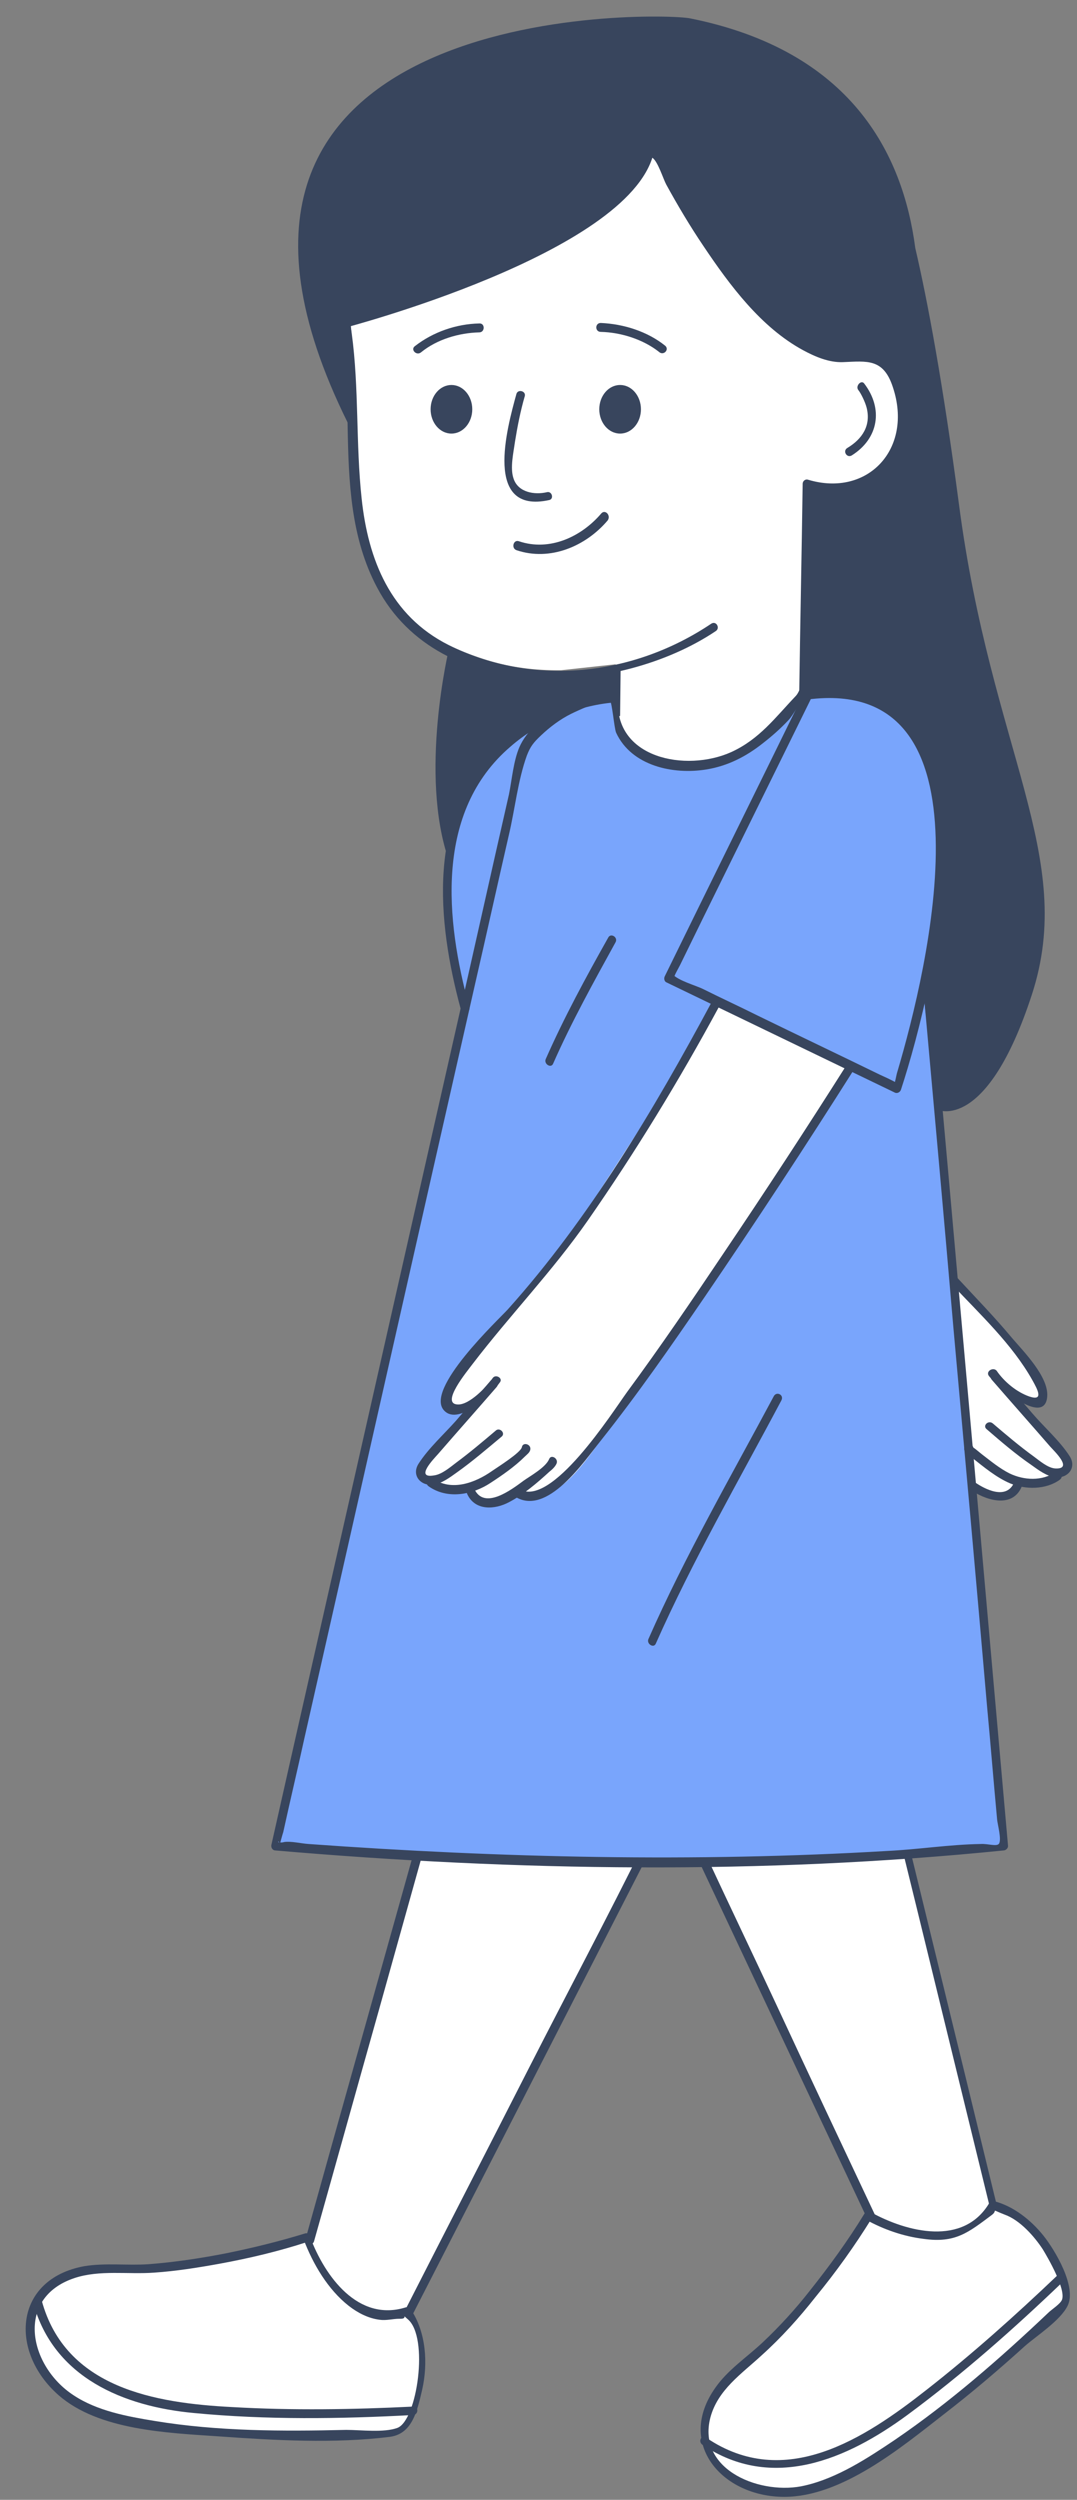 <?xml version="1.0" encoding="UTF-8"?><svg xmlns="http://www.w3.org/2000/svg" xmlns:xlink="http://www.w3.org/1999/xlink" contentScriptType="text/ecmascript" fill="#000000" width="217.1" zoomAndPan="magnify" contentStyleType="text/css" viewBox="-5.6 -3.3 217.1 503.9" height="503.9" preserveAspectRatio="xMidYMid meet" version="1"><rect x="-5.6" y="-3.3" width="217.1" height="503.9" fill="#808080" stroke="none"/><g id="Layer_6"><g id="change1_3"><path fill="#ffffff" d="M64.7,58.8l-2.1,4l2.8,23.9c0,0,0.8,30.9,12.3,36.7c11.5,5.8,18.7,8.5,29.8,8.4l11-1.2c0,0-1.2,10,0.2,12.4 c1.4,2.4-40.4,137.5-40.4,137.5l2.9,80.9l-24.5,87.4c0,0,3.7,10.9,7.5,12.4s11,2.9,12.6,1.6c1.6-1.3,46.6-90.8,46.6-90.8l12.8,0.1 l34.5,74.3c0,0,20.2,3.5,20.6,2.8s3.1-7.7,3.1-7.7l-17.4-70.8l19.7-1.7l-6.5-72.3c0,0,3,2.9,6.5,1.4s3.6-2.1,3.6-2.1 s5.1-0.2,6.4-1.4c1.2-1.2,3.3-1.7,2.7-3.2c-0.6-1.4-11.4-13.2-11.4-13.2s4.6,2.3,6,0.8c1.4-1.5-7.8-13.8-7.8-13.8l-9.6-10 l-3.3-36.7l5.3-63.8L168,104.6l11.8-15.9L171,39.4l-45.1-20.5L91.4,29.7L64.7,58.8z"/></g><g><g id="change1_4"><path fill="#ffffff" d="M56.5,447.9c0,0,2.9,7.8,8.2,12.4c3.2,2.8,7.3,4.3,12.2,2.4c0,0,7.3,10.2-1.5,24.3c0,0-56.4,4-68.7-8.6 s-5-25.1,11.3-24.3C34.2,455,56.5,447.9,56.5,447.9z"/></g></g><g><g id="change1_2"><path fill="#ffffff" d="M169.4,443.4c0,0,18.6,10.4,25.1-2.1c0,0,12.3,3,14.8,19.4c0,0-40.1,39.9-57.6,38.4s-20.1-15.7-7.3-25.8 C157.1,463.3,169.4,443.4,169.4,443.4z"/></g></g></g><g id="Layer_3"><g><g><g><g id="change2_21"><path fill="#38455d" d="M77.6,463.2c16.3-31.8,32.5-63.5,48.8-95.3c0.3-0.5,0-1.1-0.5-1.3c-14.1-4.6-28.2-9.3-42.3-13.9 c-0.4-0.1-1,0.2-1.1,0.6c-8.8,31.6-17.7,63.1-26.5,94.7c-0.3,1.1,1.4,1.5,1.7,0.5c4.4-15.6,8.7-31.1,13.1-46.7 c3-10.7,6-21.5,9-32.2c1-3.7,2-7.3,3.1-11c0.3-1.2,0.5-3.8,1.3-4.8c-1.1,1.3-0.8,0.2,0.8,1.1c1.5,0.9,3.7,1.2,5.3,1.7 c5.3,1.8,10.7,3.5,16,5.3c4.9,1.6,9.9,3.3,14.8,4.9c1.3,0.4,2.6,0.8,3.8,1.3c0.8,0.3,0.2-1.7-0.3-0.6 c-7.6,15.4-15.7,30.6-23.5,45.9c-8.3,16.3-16.7,32.6-25,48.9C75.6,463.3,77.1,464.2,77.6,463.2L77.6,463.2z"/></g></g></g><g><g><g><g id="change2_19"><path fill="#38455d" d="M55.6,448.1c1.9,5,4.9,10.1,9.1,13.4c1.8,1.4,3.9,2.5,6.2,2.8c1.4,0.2,2.7-0.2,4-0.2 c2,0.1,0.2-1.2,1.7,0.1c4.3,3.6,1.9,20.4-2.1,21.9c-2.7,1-7.4,0.4-10.3,0.4c-12.8,0.3-25.9,0.3-38.6-1.8 c-5.5-0.9-11.6-2-16.4-5.2c-9-5.9-11.8-19.6,0.2-23.6c5.1-1.7,10.8-0.7,16.1-1.1c4.4-0.3,8.8-1,13.2-1.8 c6-1.1,11.9-2.5,17.7-4.4c1.1-0.3,0.6-2-0.5-1.7c-5.2,1.6-10.5,2.9-15.9,4c-5.1,1-10.4,1.8-15.6,2.2c-4.3,0.3-8.7-0.3-13,0.4 c-14.2,2.6-15.2,17.2-5.2,26c8.1,7.1,22,7.6,32.2,8.3c11.2,0.8,23.4,1.5,34.6,0.1c4.5-0.6,5.5-5.2,6.5-9.5 c1.2-5.3,0.8-11.6-2.3-16.2c-0.2-0.3-0.6-0.5-1-0.4c-9.6,3-16.3-6.2-19.3-14.2C56.9,446.6,55.2,447.1,55.6,448.1z"/></g></g></g></g><g><g><g id="change2_1"><path fill="#38455d" d="M1.1,460.9c4.1,15.1,18.3,20.9,32.4,22.2c14.6,1.4,29.5,1.2,44.2,0.4c1.1-0.1,1.1-1.8,0-1.7 c-12.1,0.6-24.4,0.8-36.5,0.1c-15.5-0.8-33.6-3.8-38.4-21.5C2.4,459.3,0.8,459.8,1.1,460.9L1.1,460.9z"/></g></g></g></g><g><g><g><g id="change2_29"><path fill="#38455d" d="M195.3,441.1c-8-33-16.1-65.9-24.1-98.9c-0.1-0.5-0.6-0.7-1.1-0.6c-14.1,4-28.2,8-42.3,12 c-0.6,0.2-0.8,0.8-0.5,1.3c14,29.7,27.9,59.3,41.9,89c0.5,1,2,0.1,1.5-0.9c-6.6-14-13.2-28-19.7-42 c-4.7-10.1-9.5-20.1-14.2-30.2c-2.5-5.4-5.9-10.8-7.7-16.5c-0.2-0.7-1.2,1,0,0.7c1.4-0.3,2.7-0.8,4.1-1.2 c4.8-1.4,9.6-2.7,14.4-4.1c5.3-1.5,10.7-3,16-4.5c1.6-0.4,3.5-0.7,5-1.4c1.7-0.8,2.1,0.2,1.1-1.2c0.7,0.9,0.8,3.3,1.1,4.4 c0.9,3.5,1.7,7,2.6,10.6c2.5,10.4,5.1,20.8,7.6,31.1c4.3,17.6,8.6,35.2,12.9,52.8C193.9,442.6,195.6,442.1,195.3,441.1 L195.3,441.1z"/></g></g></g><g><g><g><g id="change2_16"><path fill="#38455d" d="M168.9,444.1c3.6,2,7.6,3.4,11.7,3.9c6.4,0.9,9-1.3,13.7-4.8c1.4-1-0.5-1.3,2.6-0.1c3.1,1.1,6,4.4,7.7,7 c1.1,1.8,4.6,7.9,3.9,10.1c-0.3,0.9-2.1,2-2.8,2.7c-9.7,9.2-19.9,18.1-30.9,25.6c-5.5,3.7-11.6,7.7-18.1,9.2 c-8.6,2.1-21.9-2.9-19.1-13.7c1.5-5.6,6.3-8.8,10.3-12.5c4-3.6,7.6-7.6,10.9-11.8c4.1-5,7.9-10.3,11.3-15.8 c0.6-1-0.9-1.8-1.5-0.9c-3.3,5.4-7.1,10.6-11,15.5c-2.9,3.7-6.1,7.2-9.5,10.4c-3.2,3-7,5.5-9.5,9.1c-8,11.3,1.4,22,13.9,22 c11.6,0,23.5-9.9,32.1-16.6c5.7-4.4,11.1-9,16.4-13.8c2.4-2.1,7.1-5.1,8.6-8.1c1.9-3.8-2.5-11.2-4.9-14.2 c-2.5-3.1-6-5.9-9.9-6.9c-0.4-0.1-0.8,0.1-1,0.4c-5.2,8.7-16.5,5.9-23.9,1.8C168.8,442.1,167.9,443.6,168.9,444.1z"/></g></g></g></g><g><g><g id="change2_11"><path fill="#38455d" d="M136,489.5c14.1,9.5,29.2,2.9,41.3-6c11.1-8.2,21.5-17.4,31.4-26.9c0.8-0.8-0.4-2-1.2-1.2 c-8.4,8-17.1,15.8-26.3,23c-12.6,9.9-28.6,20.4-44.4,9.7C135.9,487.3,135,488.8,136,489.5L136,489.5z"/></g></g></g><g><g><g id="change2_9"><path fill="#38455d" d="M147.1,369.6c3.9,2.1,9.1,3.6,13.2,1.3c0.9-0.5,0.1-1.9-0.8-1.4c-3.5,1.9-8.2,0.5-11.5-1.3 C147,367.6,146.2,369.1,147.1,369.6L147.1,369.6z"/></g></g></g></g></g><g id="Layer_2"><g><g id="change3_3"><path fill="#79a5fc" d="M177.1,147.8l19.7,221c-67,7-146.8,0-146.8,0l50.1-221.5c0,0,7.1-9.6,18.1-10c0,0-0.9,8.4,6.2,11.9 c7.1,3.5,15.6,2.1,21.2-1.9c5.6-4,9.7-8.5,10.5-10.8S174.8,137.6,177.1,147.8z"/></g></g><g><g id="change3_4"><path fill="#79a5fc" d="M157.2,137l-28,57l46,22.2C175.2,216.2,203.5,130.2,157.2,137z"/></g></g><g><g id="change3_1"><path fill="#79a5fc" d="M102.3,142.9c0,0-17.7,11.3-17.8,29.7c-0.1,18.3,3.4,29.1,4.1,25.8c0.7-3.3,10.2-47.8,10.2-47.8 S102.7,144.1,102.3,142.9z"/></g></g><g><g id="change3_2"><path fill="#79a5fc" d="M157.2,137l-28,57l46,22.2C175.2,216.2,203.5,130.2,157.2,137z"/></g></g></g><g id="Layer_4"><g><g id="change1_1"><path fill="#ffffff" d="M165.8,211.7l-45.2,67.1c0,0-9.5,16.8-14.8,18.3c-5.3,1.5-5.3,0.1-8.7,1.3c-3.4,1.3-5.5,2-7.2,0 c-1.6-2-2.6-1.1-4.4-1.4c-1.8-0.3-4.6-1.1-5.6-2.3c-1-1.2-0.1-3.1,2.4-6c2.5-2.8,7.7-8.8,7.7-8.8s-6,2.2-5.8-1.1 c0.2-3.3,24.5-31.9,24.5-31.9l21.8-33.7l8.2-14.9l26,13L165.8,211.7z"/></g></g></g><g id="Layer_1"><g><g><g id="change2_7"><path fill="#38455d" d="M157.2,136.7c0.2-10.2,0.3-20.5,0.5-30.7c0.1-3.4-0.9-8.6,0.2-11.8c-0.2,0.8-1.6,0.7-0.3,1 c0.7,0.2,1.4,0.3,2.1,0.4c1.9,0.3,3.9,0.4,5.8,0.1c10.8-1.5,15.4-16.8,8.9-25.2c-2.3-2.9-5.3-3.4-8.8-3 c-5.9,0.5-10.7-2.7-15.1-6.7c-9.9-9-17.4-21.4-23.1-33.3c-0.1-0.3-0.5-0.4-0.8-0.4c-21.8,0.6-50.4,4.9-66.6,21.5 c-0.3,0.3-0.3,0.7-0.1,1.1c8.8,20.7-0.1,45.4,10.5,65.4c12.7,24.1,48.8,21.9,68.3,8.8c0.9-0.6,0.1-2.1-0.9-1.5 c-15.6,10.5-35.8,12.9-53,4.3c-11.7-5.9-16.2-17.2-17.5-29.5c-1.2-11.1-0.5-22.2-2-33.3c-0.6-4.5-3-9.2-3.3-13.5 c-0.1-0.8-0.7-0.2-0.5-0.8c0.1-0.4,1.4-1.2,1.7-1.5c5.2-5.3,13.6-8.8,20.3-11.4c5.4-2.1,11-3.7,16.7-4.9c4-0.9,8.1-1.5,12.2-2 c1.9-0.2,3.8-0.4,5.7-0.5c1.3-0.1,7-1.3,7.8-0.8c1.1,0.7,2.2,4.3,2.8,5.4c2.3,4.2,4.8,8.4,7.5,12.4c5.3,7.9,11.6,16.4,20.1,21 c2.4,1.3,5.2,2.5,8,2.4c4.9-0.2,8.2-0.8,10.1,5.1c4.1,12.4-5.1,22.2-17.1,18.6c-0.6-0.2-1.1,0.3-1.1,0.8 c-0.2,14.2-0.5,28.4-0.7,42.6C155.4,137.8,157.2,137.8,157.2,136.7L157.2,136.7z"/></g></g></g><g><g><g id="change2_31"><path fill="#38455d" d="M119.5,131.9c0-0.8-1.7-0.8-1.7,0l0,0c0,2.2,0,4.4,0,6.7c0,0.8,1.6,3.1,1.6,2.3"/></g></g></g><g><g><g id="change2_23"><path fill="#38455d" d="M167.4,75.3c0.5,0.6,1.4,2.4,1.7,3.6c0.9,3.6-0.9,6.3-3.9,8.1c-1,0.6-0.1,2.1,0.9,1.5 c5.4-3.4,6.4-9.4,2.5-14.5C168,73.2,166.8,74.5,167.4,75.3L167.4,75.3z"/></g></g></g><g><g id="change2_6"><path fill="#38455d" d="M63.8,62.8c0,0,57.1-14.9,62.3-35s-54.9-1.4-54.9-1.4L57.3,45.9L63.8,62.8z"/></g></g><g><g><g><g id="change2_8"><path fill="#38455d" d="M156.4,136.5c-9.3,19-18.7,38-28,57c-0.2,0.4-0.1,1,0.3,1.2c15.3,7.4,30.7,14.8,46,22.2 c0.5,0.3,1.1,0,1.3-0.5c7.1-21.7,22.4-85.7-18.8-80.4c-1.1,0.1-1.1,1.9,0,1.7c38.6-5,24.2,54.4,18.1,75c-0.3,0.9-0.4,2.3-0.9,3 c0.6-0.9,1.7-0.1,0.6-0.8c-1.1-0.6-2.2-1.1-3.3-1.6c-8.2-4-16.4-7.9-24.6-11.9c-3.6-1.8-7.3-3.5-10.9-5.3 c-1.6-0.8-5.1-1.7-6.3-3.1c-0.1-0.2,0,1.8,0.4,0.6c0.3-0.8,0.8-1.6,1.2-2.4c1.5-3.1,3-6.1,4.5-9.2c7.4-15,14.7-29.9,22.1-44.9 C158.4,136.4,156.9,135.5,156.4,136.5z"/></g></g></g></g><g><g><g><g id="change2_25"><path fill="#38455d" d="M93.7,274.5c-1.1,1.6-4.7,5.5-7.1,5.3c-3.4-0.2,1.9-6.6,3.1-8.2c7.5-9.8,16.1-18.7,23.2-28.9 c9.6-13.8,18.4-28.2,26.4-43c0.5-1-1-1.9-1.5-0.9c-11.6,21.6-24.6,43.5-41,61.8c-1.8,2-17.1,16.3-12.8,20.5 c3,3,9.7-3.6,11.2-5.8C95.8,274.5,94.3,273.6,93.7,274.5L93.7,274.5z"/></g></g></g><g><g><g id="change2_14"><path fill="#38455d" d="M80.8,296.3c3.8,2.7,8.9,1.7,12.5-0.7c2.3-1.5,4.9-3.3,6.9-5.3c0.4-0.4,1-0.8,1.1-1.4 c0.2-1.1-1.5-1.6-1.7-0.5c-0.2,1.1-5,4.1-6,4.8c-3.4,2.4-8.2,4.2-12,1.5C80.7,294.2,79.9,295.7,80.8,296.3L80.8,296.3z"/></g></g></g><g><g><g id="change2_22"><path fill="#38455d" d="M88.6,297.9c1.6,3.4,5.6,3.1,8.4,1.6c2.9-1.5,5.7-3.9,8.1-6.1c0.5-0.4,1.2-1,1.5-1.7 c0.4-1-1.1-1.9-1.5-0.9c-0.7,1.7-3.8,3.4-5.2,4.4c-2.3,1.7-7.9,6-9.9,1.6C89.6,296,88.1,296.9,88.6,297.9L88.6,297.9z"/></g></g></g><g><g><g id="change2_26"><path fill="#38455d" d="M93.3,275c-2.3,2.7-4.7,5.4-7,8.1c-2.4,2.7-5.5,5.5-7.5,8.6c-1.5,2.3,0.3,4.5,2.8,4.3 c1.8-0.2,3.5-1.5,4.9-2.5c3.1-2.2,6-4.7,9-7.2c0.9-0.7-0.4-2-1.2-1.2c-2.6,2.2-5.2,4.4-7.9,6.4c-1.2,0.9-2.9,2.4-4.5,2.6 c-4,0.7,0-3.4,0.8-4.3c3.9-4.5,7.9-9,11.8-13.5C95.3,275.4,94.1,274.1,93.3,275L93.3,275z"/></g></g></g><g><g><g id="change2_13"><path fill="#38455d" d="M165.1,211.3c-8.1,12.8-16.4,25.5-24.9,38.1c-6.3,9.4-12.7,18.8-19.4,27.9c-2.9,4-15.4,23.7-21.8,19.5 c-0.9-0.6-1.8,0.9-0.9,1.5c6.5,4.3,14.1-7.1,17.4-11.2c7.4-9.3,14.2-19.1,20.9-28.9c10.3-15.1,20.4-30.5,30.2-46 C167.2,211.2,165.7,210.3,165.1,211.3L165.1,211.3z"/></g></g></g></g><g><g><g><g id="change2_3"><path fill="#38455d" d="M193.7,274c1.2,1.7,11.3,10.5,11.8,4.2c0.3-4-4.8-9.1-7.1-11.8c-3.5-4.2-7.3-8.1-11-12.1 c-0.8-0.8-2,0.4-1.2,1.2c5.7,6.1,12.2,12.1,16.3,19.4c1,1.8,2.4,4.3-0.6,3.3c-2.6-0.9-5.1-3-6.6-5.2 C194.6,272.2,193.1,273.1,193.7,274L193.7,274z"/></g></g></g><g><g><g id="change2_17"><path fill="#38455d" d="M207.2,293.4c-2.7,1.9-6.4,1.7-9.3,0.3c-2-1-3.8-2.5-5.5-3.8c-0.4-0.3-2-1.7-1.9-1.4 c-0.2,0.4-0.4,0.7-0.6,1.1c-0.2,0.1-0.4,0-0.6-0.1c1,0.5,1.9-1,0.9-1.5c-0.2-0.1-0.5-0.2-0.8-0.1c-0.5,0.1-0.7,0.6-0.6,1.1 c0.2,0.6,1.1,1.1,1.5,1.5c2.4,1.9,4.9,4,7.7,5.2c3.1,1.3,7.2,1.3,10-0.7C209,294.3,208.1,292.8,207.2,293.4L207.2,293.4z"/></g></g></g><g><g><g id="change2_24"><path fill="#38455d" d="M198.8,295.6c-1.6,3.5-5.9,1.3-8-0.2c-0.9-0.6-1.8,0.9-0.9,1.5c2.9,2.1,8.4,4,10.4-0.4 C200.7,295.5,199.2,294.6,198.8,295.6L198.8,295.6z"/></g></g></g><g><g><g id="change2_2"><path fill="#38455d" d="M194.3,274.8c3.9,4.5,7.9,9,11.8,13.5c0.9,1,4.7,4.6,1,4.4c-1.5-0.1-3.2-1.6-4.3-2.4 c-2.9-2.1-5.6-4.4-8.3-6.7c-0.9-0.7-2.1,0.5-1.2,1.2c2.9,2.5,5.8,5,9,7.2c1.4,1,3.1,2.3,4.9,2.5c2.5,0.2,4.3-2,2.8-4.3 c-2-3.1-5.1-5.8-7.5-8.6c-2.3-2.7-4.7-5.4-7-8.1C194.8,272.7,193.6,274,194.3,274.8L194.3,274.8z"/></g></g></g></g><g id="change2_32"><path fill="#38455d" d="M187.7,98.3c-3.2-24.2-6.3-40.9-8.8-51.6c-2.5-19.1-13-39.8-45.4-46.3c-6.5-1.3-113-3.7-67.9,83.7 c0,0,0.5-21.9-1.4-27s58.9-29.3,58.9-29.3s1.7-2.9,4.8,2.9c3.2,5.8,15,27,23.5,32.1c8.5,5.1,10.7,5.5,14.2,5.5c2.4,0,6.3,0.5,8.5,3 c0.6,2.8,1.2,5.3,1.6,7.2c-0.1,4.8-0.1,4.8-0.1,4.8s0.2-0.5,0.4-1.5c0,5.1-3,8.4-5.9,11.3c-3.4,3.5-13.3,1-13.3,1l-0.9,42.4 c24.2,0.6,23.4,9.1,27.5,21.8c2.6,8-0.8,22.9-2.3,33.1c-0.9,6,0.1,10.7,0.1,10.7l2.2,18.3c0,0,9.9,4.7,19-23.2 S194.2,148.1,187.7,98.3z"/></g><g><g><g id="change2_20"><ellipse rx="4.2" ry="4.9" fill="#38455d" cx="85.4" cy="79.2"/></g></g><g><g id="change2_4"><ellipse rx="4.2" ry="4.9" fill="#38455d" cx="119.4" cy="79.2"/></g></g><g><g><g id="change2_30"><path fill="#38455d" d="M98.5,76.1c-1.9,6.9-6.7,24.3,6.6,21.4c1-0.2,0.6-1.8-0.4-1.6c-2.5,0.6-5.9,0.1-6.8-2.8 c-0.7-2.1,0-5.1,0.3-7.3c0.5-3.1,1.1-6.2,2-9.3C100.4,75.5,98.8,75.1,98.5,76.1L98.5,76.1z"/></g></g></g><g><g><g id="change2_18"><path fill="#38455d" d="M115.6,100.2c-4,4.7-10.4,7.7-16.6,5.6c-1.1-0.4-1.6,1.4-0.5,1.8c6.8,2.3,14-0.8,18.4-6 C117.6,100.6,116.4,99.3,115.6,100.2L115.6,100.2z"/></g></g></g><g><g><g id="change2_5"><path fill="#38455d" d="M79.3,67.7c3.2-2.6,7.6-3.9,11.7-4c1.2,0,1.2-1.9,0-1.8c-4.6,0.1-9.3,1.7-13,4.6 C77.1,67.2,78.4,68.5,79.3,67.7L79.3,67.7z"/></g></g></g><g><g><g id="change2_10"><path fill="#38455d" d="M128.5,66.4c-3.6-2.9-8.4-4.4-13-4.6c-1.2,0-1.2,1.8,0,1.8c4.1,0.1,8.5,1.5,11.7,4 C128.1,68.5,129.4,67.2,128.5,66.4L128.5,66.4z"/></g></g></g></g><g><g><g id="change2_27"><path fill="#38455d" d="M118.2,136.5c-8.4,0.6-17,4.6-23.1,10.3c-14.8,13.7-12.6,35.7-7.8,53.4c0.3,1.1,2,0.6,1.7-0.5 c-4.8-17.5-7-39.4,8.3-52.5c5.6-4.9,13.4-8.3,20.9-8.9C119.3,138.1,119.3,136.4,118.2,136.5L118.2,136.5z"/></g></g></g><g><g id="change2_12"><path fill="#38455d" d="M84.9,127.5c0,0-6.1,25.3,0,42.7c0,0,1.8-14.6,10.1-21.3c8.2-6.8,9.2-7.7,13.6-9.2c4.3-1.4,9.9-2.8,10.1-1.4 c0.2,1.4,0-6.7,0-6.7S102.3,134.7,84.9,127.5z"/></g></g><g><g><g id="change2_28"><path fill="#38455d" d="M150.4,278.1c-8.6,16.1-17.9,32.2-25.3,49c-0.4,1,1.1,1.9,1.5,0.9c7.4-16.7,16.7-32.8,25.3-49 C152.5,277.9,151,277.1,150.4,278.1L150.4,278.1z"/></g></g></g><g><g><g id="change2_15"><path fill="#38455d" d="M117,185.7c-4.5,8-8.9,16.1-12.6,24.5c-0.4,1,1.1,1.9,1.5,0.9c3.7-8.4,8.2-16.5,12.6-24.5 C119,185.6,117.5,184.7,117,185.7L117,185.7z"/></g></g></g><g id="change2_33"><path fill="#38455d" d="M181.9,192.4l-1.2,5.6c2,22.2,4,44.3,5.9,66.5c2.3,25.5,4.6,51,6.8,76.5c0.7,7.5,1.3,15,2,22.5 c0.1,1,0.9,3.9,0.4,4.8c-0.4,0.7-2.3,0-3.7,0.1c-6.3,0.1-12.6,1.1-18.8,1.4c-38.8,2.3-77.9,1.4-116.7-1.4c-1.5-0.1-3.5-0.6-4.9-0.4 c-0.3,0.1-0.6,0.1-0.8,0.1c0.2-0.7,0.4-1.5,0.6-2.1c1.4-6.4,2.9-12.7,4.3-19.1c11.5-50.7,22.9-101.4,34.4-152c2.3-10,4.5-20,6.8-30 c1.2-5.1,1.8-10.9,3.6-15.9c0.7-1.8,1.3-2.6,2.9-4.1c1.8-1.7,3.8-3.2,6-4.3c1.2-0.6,7.1-3.3,7.8-2.8c0.5,0.4,0.9,5.7,1.3,6.6 c3.1,6.7,11.5,8.5,18.2,7.4c4.3-0.7,8-2.6,11.4-5.3c1.8-1.4,3.5-2.9,5.1-4.6c1-1,2.2-3.6,3.3-4.5c0.1-0.1,0.3-0.2,0.4-0.3l-0.4-2 c-1.4,0.5-0.9,0.9-1.8,1.9c-4.1,4.3-7.3,8.7-13,11.3c-9.1,4.1-23.8,1.3-22.8-11c0-0.4-0.4-0.9-0.9-0.9c-6.6,0.5-16.1,4.3-19,10.9 c-1.2,2.8-1.5,6.5-2.1,9.5c-3.7,16.2-7.3,32.5-11,48.7c-9.9,43.7-19.8,87.5-29.7,131.2c-2.4,10.6-4.8,21.2-7.2,31.9 c-0.1,0.6,0.3,1.1,0.8,1.1c48.6,4.2,98.3,4.9,146.8,0c0.4,0,0.9-0.4,0.9-0.9C192.4,310,187.2,251.2,181.9,192.4z M50.7,368.1 C50.3,368,50.5,367.7,50.7,368.1L50.7,368.1z"/></g></g></svg>